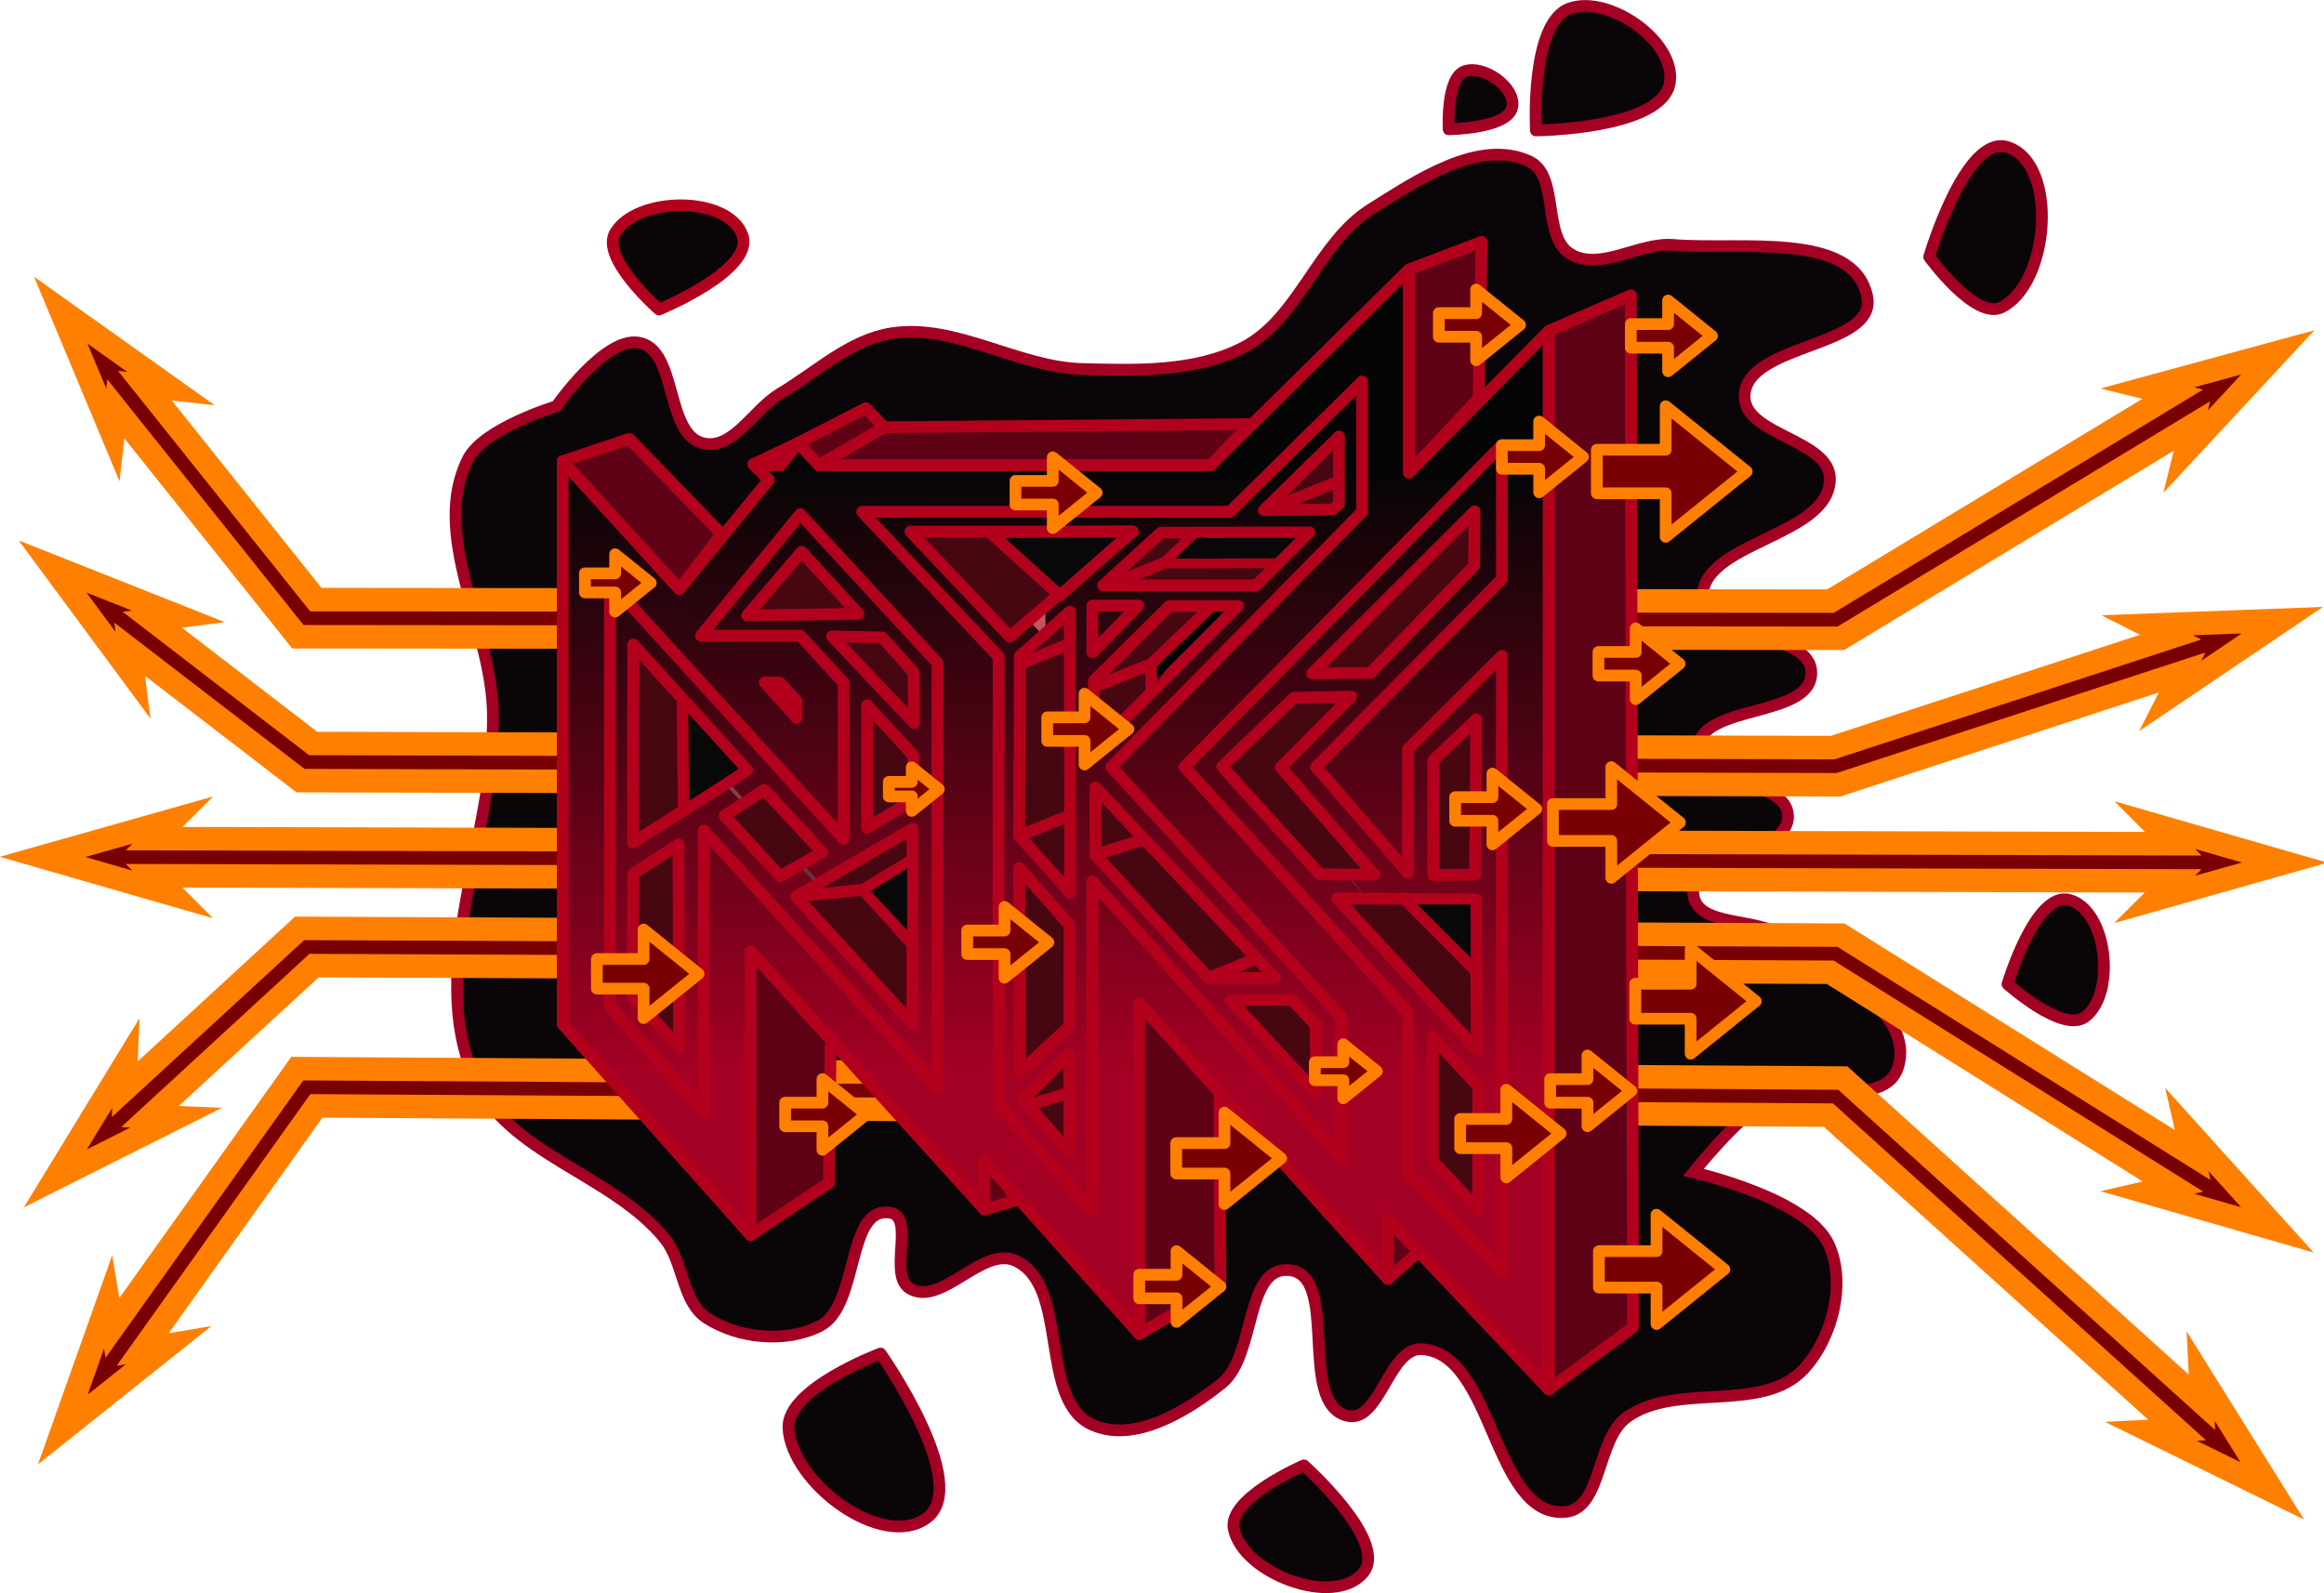 <?xml version="1.0" encoding="UTF-8" standalone="no"?>
<!-- Puffin Cure by Team210 - 64k Demo at Under Construction 2k18
     Copyright (C) 2018  Alexander Kraus <nr4@z10.info>
    
     This program is free software: you can redistribute it and/or modify
     it under the terms of the GNU General Public License as published by
     the Free Software Foundation, either version 3 of the License, or
     (at your option) any later version.
    
     This program is distributed in the hope that it will be useful,
     but WITHOUT ANY WARRANTY; without even the implied warranty of
     MERCHANTABILITY or FITNESS FOR A PARTICULAR PURPOSE.  See the
     GNU General Public License for more details.
    
     You should have received a copy of the GNU General Public License
     along with this program.  If not, see <https://www.gnu.org/licenses/>.
     -->
<!-- Created with Inkscape (http://www.inkscape.org/) -->

<svg
   xmlns:dc="http://purl.org/dc/elements/1.1/"
   xmlns:cc="http://creativecommons.org/ns#"
   xmlns:rdf="http://www.w3.org/1999/02/22-rdf-syntax-ns#"
   xmlns:svg="http://www.w3.org/2000/svg"
   xmlns="http://www.w3.org/2000/svg"
   xmlns:xlink="http://www.w3.org/1999/xlink"
   xmlns:sodipodi="http://sodipodi.sourceforge.net/DTD/sodipodi-0.dtd"
   xmlns:inkscape="http://www.inkscape.org/namespaces/inkscape"
   width="198.204mm"
   height="135.897mm"
   viewBox="0 0 198.204 135.897"
   version="1.1"
   id="svg1933"
   sodipodi:docname="nr4.svg"
   inkscape:version="0.92.2 (5c3e80d, 2017-08-06)"
   inkscape:export-filename="C:\Users\NR4\nr4.png"
   inkscape:export-xdpi="400"
   inkscape:export-ydpi="400">
  <defs
     id="defs1927">
    <linearGradient
       inkscape:collect="always"
       id="linearGradient3105">
      <stop
         style="stop-color:#a40023;stop-opacity:1"
         offset="0"
         id="stop3101" />
      <stop
         style="stop-color:#050505;stop-opacity:1"
         offset="1"
         id="stop3103" />
    </linearGradient>
    <linearGradient
       inkscape:collect="always"
       id="linearGradient3089">
      <stop
         style="stop-color:#161616;stop-opacity:1"
         offset="0"
         id="stop3085" />
      <stop
         style="stop-color:#ee666c;stop-opacity:1"
         offset="1"
         id="stop3087" />
    </linearGradient>
    <linearGradient
       inkscape:collect="always"
       xlink:href="#linearGradient3089"
       id="linearGradient3091"
       x1="62.661"
       y1="148.166"
       x2="62.012"
       y2="98.936"
       gradientUnits="userSpaceOnUse" />
    <linearGradient
       inkscape:collect="always"
       xlink:href="#linearGradient3105"
       id="linearGradient3107"
       x1="50.768"
       y1="146.777"
       x2="51.054"
       y2="95.328"
       gradientUnits="userSpaceOnUse" />
    <meshgradient
       inkscape:collect="always"
       id="meshgradient3137"
       gradientUnits="userSpaceOnUse"
       x="34.723"
       y="87.985">
      <meshrow
         id="meshrow3139">
        <meshpatch
           id="meshpatch3141">
          <stop
             path="c 25.358,0  50.717,0  76.075,0"
             style="stop-color:#ffffff;stop-opacity:1"
             id="stop3143" />
          <stop
             path="c 0,25.31  0,50.619  0,75.929"
             style="stop-color:#003114;stop-opacity:1"
             id="stop3145" />
          <stop
             path="c -25.358,0  -50.717,0  -76.075,0"
             style="stop-color:#ffffff;stop-opacity:1"
             id="stop3147" />
          <stop
             path="c 0,-25.31  0,-50.619  0,-75.929"
             style="stop-color:#003114;stop-opacity:1"
             id="stop3149" />
        </meshpatch>
      </meshrow>
    </meshgradient>
    <linearGradient
       inkscape:collect="always"
       xlink:href="#linearGradient3089"
       id="linearGradient4585"
       gradientUnits="userSpaceOnUse"
       x1="62.661"
       y1="148.166"
       x2="62.012"
       y2="98.936" />
    <linearGradient
       inkscape:collect="always"
       xlink:href="#linearGradient3105"
       id="linearGradient4587"
       gradientUnits="userSpaceOnUse"
       x1="50.768"
       y1="146.777"
       x2="51.054"
       y2="95.328" />
    <linearGradient
       inkscape:collect="always"
       xlink:href="#linearGradient3089"
       id="linearGradient4589"
       gradientUnits="userSpaceOnUse"
       x1="62.661"
       y1="148.166"
       x2="62.012"
       y2="98.936" />
    <linearGradient
       inkscape:collect="always"
       xlink:href="#linearGradient3105"
       id="linearGradient4591"
       gradientUnits="userSpaceOnUse"
       x1="50.768"
       y1="146.777"
       x2="51.054"
       y2="95.328" />
    <linearGradient
       inkscape:collect="always"
       xlink:href="#linearGradient3105"
       id="linearGradient4593"
       gradientUnits="userSpaceOnUse"
       x1="50.768"
       y1="146.777"
       x2="51.054"
       y2="95.328" />
  </defs>
  <sodipodi:namedview
     id="base"
     pagecolor="#ffffff"
     bordercolor="#666666"
     borderopacity="1.0"
     inkscape:pageopacity="1"
     inkscape:pageshadow="2"
     inkscape:zoom="1.4142136"
     inkscape:cx="337.17642"
     inkscape:cy="327.33699"
     inkscape:document-units="mm"
     inkscape:current-layer="layer1"
     showgrid="false"
     inkscape:window-width="1920"
     inkscape:window-height="1017"
     inkscape:window-x="-8"
     inkscape:window-y="-8"
     inkscape:window-maximized="1"
     showguides="false"
     fit-margin-top="0"
     fit-margin-left="0"
     fit-margin-right="0"
     fit-margin-bottom="0" />
  <g
     inkscape:label="Layer 1"
     inkscape:groupmode="layer"
     id="layer1"
     transform="translate(17.29,-55.441)">
    <path
       style="fill:#0a0506;fill-opacity:1;stroke:#a40023;stroke-width:1;stroke-linecap:butt;stroke-linejoin:miter;stroke-miterlimit:4;stroke-dasharray:none;stroke-opacity:1"
       d="m 39.423,161.136 c 1.596,1.982 1.438,5.361 3.572,6.747 2.706,1.758 6.788,2.137 9.657,0.661 3.363,-1.729 2.212,-10.209 5.953,-9.657 2.212,0.326 -0.213,5.359 1.72,6.482 2.682,1.558 6.184,-3.69 8.996,-2.381 4.686,2.181 1.87,11.973 6.615,14.023 3.533,1.526 7.979,-1.162 10.98,-3.572 2.913,-2.339 1.963,-9.934 5.689,-9.657 4.459,0.331 0.672,11.425 5.027,12.435 2.768,0.642 3.513,-5.86 6.35,-5.689 6.145,0.372 6.03,14.318 12.171,13.891 3.209,-0.224 2.689,-6.18 5.292,-8.07 4.216,-3.061 11.53,-0.29 15.081,-4.101 2.482,-2.664 3.683,-7.429 2.117,-10.716 -1.867,-3.918 -11.509,-6.085 -11.509,-6.085 0,0 3.692,-4.66 6.218,-6.085 3.372,-1.903 10.109,0.791 11.245,-2.91 1.448,-4.719 -5.836,-8.156 -9.79,-11.113 -2.259,-1.69 -7.306,-0.775 -7.673,-3.572 -0.456,-3.476 8.172,-3.242 8.07,-6.747 -0.093,-3.183 -7.747,-2.506 -7.673,-5.689 0.091,-3.876 9.657,-2.605 9.657,-6.482 2.5e-4,-3.718 -8.946,-2.513 -9.26,-6.218 -0.421,-4.973 10.808,-5.328 10.848,-10.319 0.027,-3.399 -7.438,-3.749 -7.276,-7.144 0.214,-4.478 11.392,-4.083 10.451,-8.467 -1.196,-5.574 -10.855,-3.889 -16.536,-4.366 -2.912,-0.244 -6.208,2.268 -8.731,0.794 -2.505,-1.463 -0.93,-6.737 -3.572,-7.938 -4.28,-1.945 -9.512,1.601 -13.494,4.101 -4.519,2.838 -6.115,9.309 -10.848,11.774 -4.104,2.137 -9.132,1.97 -13.758,1.852 -5.516,-0.141 -10.821,-3.899 -16.272,-3.043 -3.567,0.56 -6.423,3.311 -9.525,5.159 -2.217,1.321 -3.958,4.77 -6.482,4.233 -3.338,-0.709 -2.192,-8.024 -5.556,-8.599 -2.913,-0.498 -7.011,5.424 -7.011,5.424 0,0 -6.222,1.885 -7.541,4.498 -3.255,6.447 1.947,14.343 2.117,21.564 0.245,10.418 -5.732,21.66 -1.587,31.221 2.825,6.517 11.817,8.226 16.272,13.758 z"
       id="path4280"
       inkscape:connector-curvature="0"
       sodipodi:nodetypes="ssssssssssssssscssssssssssssssssssssscssss" />
    <g
       id="g4250"
       style="fill:#790002;fill-opacity:1;stroke:#ff7f00;stroke-width:2;stroke-linejoin:miter;stroke-miterlimit:4;stroke-dasharray:none;stroke-opacity:1"
       transform="translate(-6.757,-4.457)">
      <path
         sodipodi:nodetypes="ccccccccccccccc"
         inkscape:connector-curvature="0"
         id="path2327"
         transform="scale(0.265)"
         d="m -20.205,325.869 16.785,40.178 0.939,-8.408 L 56.117,431 l 496.551,0.502 113.023,-68.338 -2.021,8.209 29.637,-31.9 -42.016,11.428 8.213,2.023 -110.166,66.611 -487.455,-0.494 -55.016,-68.865 8.404,0.939 z"
         style="color:#000000;font-style:normal;font-variant:normal;font-weight:normal;font-stretch:normal;font-size:medium;line-height:normal;font-family:sans-serif;font-variant-ligatures:normal;font-variant-position:normal;font-variant-caps:normal;font-variant-numeric:normal;font-variant-alternates:normal;font-feature-settings:normal;text-indent:0;text-align:start;text-decoration:none;text-decoration-line:none;text-decoration-style:solid;text-decoration-color:#000000;letter-spacing:normal;word-spacing:normal;text-transform:none;writing-mode:lr-tb;direction:ltr;text-orientation:mixed;dominant-baseline:auto;baseline-shift:baseline;text-anchor:start;white-space:normal;shape-padding:0;clip-rule:nonzero;display:inline;overflow:visible;visibility:visible;opacity:1;isolation:auto;mix-blend-mode:normal;color-interpolation:sRGB;color-interpolation-filters:linearRGB;solid-color:#000000;solid-opacity:1;vector-effect:none;fill:#790002;fill-opacity:1;fill-rule:nonzero;stroke:#ff7f00;stroke-width:7.559;stroke-linecap:butt;stroke-linejoin:miter;stroke-miterlimit:4;stroke-dasharray:none;stroke-dashoffset:0;stroke-opacity:1;paint-order:markers stroke fill;color-rendering:auto;image-rendering:auto;shape-rendering:auto;text-rendering:auto;enable-background:accumulate" />
      <path
         sodipodi:nodetypes="ccccccccccccccc"
         inkscape:connector-curvature="0"
         id="path2329"
         transform="scale(0.265)"
         d="m -22.826,408.395 25.893,35.008 -1.094,-8.385 54.986,42.295 494.984,1.336 110.586,-36.145 -3.826,7.543 36.078,-24.377 -43.512,1.637 7.541,3.826 L 550.055,466.684 61.041,465.361 9.268,425.533 17.652,424.439 Z"
         style="color:#000000;font-style:normal;font-variant:normal;font-weight:normal;font-stretch:normal;font-size:medium;line-height:normal;font-family:sans-serif;font-variant-ligatures:normal;font-variant-position:normal;font-variant-caps:normal;font-variant-numeric:normal;font-variant-alternates:normal;font-feature-settings:normal;text-indent:0;text-align:start;text-decoration:none;text-decoration-line:none;text-decoration-style:solid;text-decoration-color:#000000;letter-spacing:normal;word-spacing:normal;text-transform:none;writing-mode:lr-tb;direction:ltr;text-orientation:mixed;dominant-baseline:auto;baseline-shift:baseline;text-anchor:start;white-space:normal;shape-padding:0;clip-rule:nonzero;display:inline;overflow:visible;visibility:visible;opacity:1;isolation:auto;mix-blend-mode:normal;color-interpolation:sRGB;color-interpolation-filters:linearRGB;solid-color:#000000;solid-opacity:1;vector-effect:none;fill:#790002;fill-opacity:1;fill-rule:nonzero;stroke:#ff7f00;stroke-width:7.559;stroke-linecap:butt;stroke-linejoin:miter;stroke-miterlimit:4;stroke-dasharray:none;stroke-dashoffset:0;stroke-opacity:1;paint-order:markers stroke fill;color-rendering:auto;image-rendering:auto;shape-rendering:auto;text-rendering:auto;enable-background:accumulate" />
      <path
         sodipodi:nodetypes="ccccccccccc"
         inkscape:connector-curvature="0"
         id="path2331"
         transform="scale(0.265)"
         d="m 15.848,490.014 -41.898,11.855 41.838,12.068 -5.967,-5.998 649.83,1.648 -5.998,5.967 41.899,-11.855 -41.838,-12.068 5.967,5.998 -649.83,-1.648 z"
         style="color:#000000;font-style:normal;font-variant:normal;font-weight:normal;font-stretch:normal;font-size:medium;line-height:normal;font-family:sans-serif;font-variant-ligatures:normal;font-variant-position:normal;font-variant-caps:normal;font-variant-numeric:normal;font-variant-alternates:normal;font-feature-settings:normal;text-indent:0;text-align:start;text-decoration:none;text-decoration-line:none;text-decoration-style:solid;text-decoration-color:#000000;letter-spacing:normal;word-spacing:normal;text-transform:none;writing-mode:lr-tb;direction:ltr;text-orientation:mixed;dominant-baseline:auto;baseline-shift:baseline;text-anchor:start;white-space:normal;shape-padding:0;clip-rule:nonzero;display:inline;overflow:visible;visibility:visible;opacity:1;isolation:auto;mix-blend-mode:normal;color-interpolation:sRGB;color-interpolation-filters:linearRGB;solid-color:#000000;solid-opacity:1;vector-effect:none;fill:#790002;fill-opacity:1;fill-rule:nonzero;stroke:#ff7f00;stroke-width:7.559;stroke-linecap:butt;stroke-linejoin:miter;stroke-miterlimit:4;stroke-dasharray:none;stroke-dashoffset:0;stroke-opacity:1;paint-order:markers stroke fill;color-rendering:auto;image-rendering:auto;shape-rendering:auto;text-rendering:auto;enable-background:accumulate" />
      <path
         sodipodi:nodetypes="ccccccccccccccc"
         inkscape:connector-curvature="0"
         id="path2333"
         transform="scale(0.265)"
         d="m 56.678,524.875 -56.266,51.781 0.352,-8.455 -22.707,37.154 38.908,-19.549 -8.453,-0.352 52.811,-48.6 487.949,2.148 110.314,68.984 -8.242,1.9 41.842,12.057 -29.156,-32.342 1.9,8.242 -113.203,-70.787 z"
         style="color:#000000;font-style:normal;font-variant:normal;font-weight:normal;font-stretch:normal;font-size:medium;line-height:normal;font-family:sans-serif;font-variant-ligatures:normal;font-variant-position:normal;font-variant-caps:normal;font-variant-numeric:normal;font-variant-alternates:normal;font-feature-settings:normal;text-indent:0;text-align:start;text-decoration:none;text-decoration-line:none;text-decoration-style:solid;text-decoration-color:#000000;letter-spacing:normal;word-spacing:normal;text-transform:none;writing-mode:lr-tb;direction:ltr;text-orientation:mixed;dominant-baseline:auto;baseline-shift:baseline;text-anchor:start;white-space:normal;shape-padding:0;clip-rule:nonzero;display:inline;overflow:visible;visibility:visible;opacity:1;isolation:auto;mix-blend-mode:normal;color-interpolation:sRGB;color-interpolation-filters:linearRGB;solid-color:#000000;solid-opacity:1;vector-effect:none;fill:#790002;fill-opacity:1;fill-rule:nonzero;stroke:#ff7f00;stroke-width:7.559;stroke-linecap:butt;stroke-linejoin:miter;stroke-miterlimit:4;stroke-dasharray:none;stroke-dashoffset:0;stroke-opacity:1;paint-order:markers stroke fill;color-rendering:auto;image-rendering:auto;shape-rendering:auto;text-rendering:auto;enable-background:accumulate" />
      <path
         sodipodi:nodetypes="ccccccccccccccc"
         inkscape:connector-curvature="0"
         id="path2335"
         transform="scale(0.265)"
         d="m 55.932,570.021 -59.498,83.467 -1.398,-8.342 -14.563,41.037 34.043,-27.15 -8.344,1.398 55.895,-78.414 486.615,2.967 112.215,101.346 -8.445,0.43 39.09,19.184 -23.055,-36.939 0.432,8.447 -115.602,-104.395 z"
         style="color:#000000;font-style:normal;font-variant:normal;font-weight:normal;font-stretch:normal;font-size:medium;line-height:normal;font-family:sans-serif;font-variant-ligatures:normal;font-variant-position:normal;font-variant-caps:normal;font-variant-numeric:normal;font-variant-alternates:normal;font-feature-settings:normal;text-indent:0;text-align:start;text-decoration:none;text-decoration-line:none;text-decoration-style:solid;text-decoration-color:#000000;letter-spacing:normal;word-spacing:normal;text-transform:none;writing-mode:lr-tb;direction:ltr;text-orientation:mixed;dominant-baseline:auto;baseline-shift:baseline;text-anchor:start;white-space:normal;shape-padding:0;clip-rule:nonzero;display:inline;overflow:visible;visibility:visible;opacity:1;isolation:auto;mix-blend-mode:normal;color-interpolation:sRGB;color-interpolation-filters:linearRGB;solid-color:#000000;solid-opacity:1;vector-effect:none;fill:#790002;fill-opacity:1;fill-rule:nonzero;stroke:#ff7f00;stroke-width:7.559;stroke-linecap:butt;stroke-linejoin:miter;stroke-miterlimit:4;stroke-dasharray:none;stroke-dashoffset:0;stroke-opacity:1;paint-order:markers stroke fill;color-rendering:auto;image-rendering:auto;shape-rendering:auto;text-rendering:auto;enable-background:accumulate" />
    </g>
    <path
       style="fill:#5f0216;fill-opacity:1;stroke:none;stroke-width:1;stroke-linecap:round;stroke-linejoin:round;stroke-miterlimit:4;stroke-dasharray:none;stroke-opacity:1"
       d="m 46.67,160.656 6.727,-4.31 0.157,-16.253 -7.712,-4.77 z"
       id="path4634"
       inkscape:connector-curvature="0"
       sodipodi:nodetypes="ccccc" />
    <path
       style="fill:#5f0216;fill-opacity:1;stroke:#b3011d;stroke-width:1;stroke-linecap:round;stroke-linejoin:round;stroke-miterlimit:4;stroke-dasharray:none;stroke-opacity:1"
       d="m 66.675,158.623 2.634,-0.767 -2.7,-5.318 z"
       id="path4834"
       inkscape:connector-curvature="0"
       sodipodi:nodetypes="cccc" />
    <path
       style="fill:#5f0216;fill-opacity:1;stroke:#b3011d;stroke-width:1;stroke-linecap:round;stroke-linejoin:round;stroke-miterlimit:4;stroke-dasharray:none;stroke-opacity:1"
       d="m 79.875,169.242 6.919,-4.056 -0.077,-17.014 -8.004,-9.128 z"
       id="path4836"
       inkscape:connector-curvature="0"
       sodipodi:nodetypes="ccccc" />
    <path
       style="fill:#5f0216;fill-opacity:1;stroke:#b3011d;stroke-width:1;stroke-linecap:round;stroke-linejoin:round;stroke-miterlimit:4;stroke-dasharray:none;stroke-opacity:1"
       d="m 101.066,164.54 2.717,-2.378 -3.34,-4.796 z"
       id="path4892"
       inkscape:connector-curvature="0" />
    <g
       id="g3083"
       style="fill:url(#meshgradient3137);fill-opacity:1;stroke:url(#linearGradient3107);stroke-linecap:round">
      <path
         sodipodi:nodetypes="cccccccccccc"
         inkscape:connector-curvature="0"
         id="path3009"
         d="m 34.723,105.126 v 36.166 l 8,8.996 v -24.008 l 19.938,21.886 V 112 L 50.957,99.3 42.49,109.667 h 8.467 l 3.704,4.017 v 13.326 z"
         style="color:#000000;font-style:normal;font-variant:normal;font-weight:normal;font-stretch:normal;font-size:medium;line-height:normal;font-family:sans-serif;font-variant-ligatures:normal;font-variant-position:normal;font-variant-caps:normal;font-variant-numeric:normal;font-variant-alternates:normal;font-feature-settings:normal;text-indent:0;text-align:start;text-decoration:none;text-decoration-line:none;text-decoration-style:solid;text-decoration-color:#000000;letter-spacing:normal;word-spacing:normal;text-transform:none;writing-mode:lr-tb;direction:ltr;text-orientation:mixed;dominant-baseline:auto;baseline-shift:baseline;text-anchor:start;white-space:normal;shape-padding:0;clip-rule:nonzero;display:inline;overflow:visible;visibility:visible;opacity:1;isolation:auto;mix-blend-mode:normal;color-interpolation:sRGB;color-interpolation-filters:linearRGB;solid-color:#000000;solid-opacity:1;vector-effect:none;fill:url(#linearGradient4585);fill-opacity:1;fill-rule:nonzero;stroke:url(#linearGradient4587);stroke-width:8;stroke-linecap:round;stroke-linejoin:miter;stroke-miterlimit:4;stroke-dasharray:none;stroke-dashoffset:0;stroke-opacity:1;paint-order:markers stroke fill;color-rendering:auto;image-rendering:auto;shape-rendering:auto;text-rendering:auto;enable-background:accumulate" />
      <path
         sodipodi:nodetypes="cccccccccccccccc"
         inkscape:connector-curvature="0"
         id="path3011"
         d="m 56.231,99.098 11.642,12.357 v 38.286 l 8,8.996 v -28.099 l 21.193,23.493 V 142.174 L 77.48,120.863 98.877,99.098 v -11.113 l -11.269,11.113 z m 19.642,8 h 3.922 l -3.922,3.988 z"
         style="color:#000000;font-style:normal;font-variant:normal;font-weight:normal;font-stretch:normal;font-size:medium;line-height:normal;font-family:sans-serif;font-variant-ligatures:normal;font-variant-position:normal;font-variant-caps:normal;font-variant-numeric:normal;font-variant-alternates:normal;font-feature-settings:normal;text-indent:0;text-align:start;text-decoration:none;text-decoration-line:none;text-decoration-style:solid;text-decoration-color:#000000;letter-spacing:normal;word-spacing:normal;text-transform:none;writing-mode:lr-tb;direction:ltr;text-orientation:mixed;dominant-baseline:auto;baseline-shift:baseline;text-anchor:start;white-space:normal;shape-padding:0;clip-rule:nonzero;display:inline;overflow:visible;visibility:visible;opacity:1;isolation:auto;mix-blend-mode:normal;color-interpolation:sRGB;color-interpolation-filters:linearRGB;solid-color:#000000;solid-opacity:1;vector-effect:none;fill:url(#linearGradient4589);fill-opacity:1;fill-rule:nonzero;stroke:url(#linearGradient4591);stroke-width:8;stroke-linecap:round;stroke-linejoin:miter;stroke-miterlimit:4;stroke-dasharray:none;stroke-dashoffset:0;stroke-opacity:1;paint-order:markers stroke fill;color-rendering:auto;image-rendering:auto;shape-rendering:auto;text-rendering:auto;enable-background:accumulate" />
      <path
         sodipodi:nodetypes="ccccccccccc"
         inkscape:connector-curvature="0"
         id="path3015"
         d="M 110.798,93.414 83.726,120.863 102.798,141.853 v 13.594 l 8,8.467 v -52.519 l -8,7.938 v 10.579 l -7.854,-9.049 15.854,-16.019 z"
         style="color:#000000;font-style:normal;font-variant:normal;font-weight:normal;font-stretch:normal;font-size:medium;line-height:normal;font-family:sans-serif;font-variant-ligatures:normal;font-variant-position:normal;font-variant-caps:normal;font-variant-numeric:normal;font-variant-alternates:normal;font-feature-settings:normal;text-indent:0;text-align:start;text-decoration:none;text-decoration-line:none;text-decoration-style:solid;text-decoration-color:#000000;letter-spacing:normal;word-spacing:normal;text-transform:none;writing-mode:lr-tb;direction:ltr;text-orientation:mixed;dominant-baseline:auto;baseline-shift:baseline;text-anchor:start;white-space:normal;shape-padding:0;clip-rule:nonzero;display:inline;overflow:visible;visibility:visible;opacity:1;isolation:auto;mix-blend-mode:normal;color-interpolation:sRGB;color-interpolation-filters:linearRGB;solid-color:#000000;solid-opacity:1;vector-effect:none;fill:url(#linearGradient3091);fill-opacity:1;fill-rule:nonzero;stroke:url(#linearGradient4593);stroke-width:8;stroke-linecap:round;stroke-linejoin:miter;stroke-miterlimit:4;stroke-dasharray:none;stroke-dashoffset:0;stroke-opacity:1;paint-order:markers stroke fill;color-rendering:auto;image-rendering:auto;shape-rendering:auto;text-rendering:auto;enable-background:accumulate" />
    </g>
    <g
       id="g3083-8"
       style="fill:none;fill-opacity:1;stroke:#b3011d;stroke-width:1;stroke-linecap:round;stroke-miterlimit:4;stroke-dasharray:none;stroke-opacity:1">
      <path
         sodipodi:nodetypes="cccccccccccc"
         inkscape:connector-curvature="0"
         id="path3009-9"
         d="m 34.723,105.126 v 36.166 l 8,8.996 v -24.008 l 19.938,21.886 V 112 L 50.957,99.3 42.49,109.667 h 8.467 l 3.704,4.017 v 13.326 z"
         style="color:#000000;font-style:normal;font-variant:normal;font-weight:normal;font-stretch:normal;font-size:medium;line-height:normal;font-family:sans-serif;font-variant-ligatures:normal;font-variant-position:normal;font-variant-caps:normal;font-variant-numeric:normal;font-variant-alternates:normal;font-feature-settings:normal;text-indent:0;text-align:start;text-decoration:none;text-decoration-line:none;text-decoration-style:solid;text-decoration-color:#000000;letter-spacing:normal;word-spacing:normal;text-transform:none;writing-mode:lr-tb;direction:ltr;text-orientation:mixed;dominant-baseline:auto;baseline-shift:baseline;text-anchor:start;white-space:normal;shape-padding:0;clip-rule:nonzero;display:inline;overflow:visible;visibility:visible;opacity:1;isolation:auto;mix-blend-mode:normal;color-interpolation:sRGB;color-interpolation-filters:linearRGB;solid-color:#000000;solid-opacity:1;vector-effect:none;fill:none;fill-opacity:1;fill-rule:nonzero;stroke:#b3011d;stroke-width:1;stroke-linecap:round;stroke-linejoin:round;stroke-miterlimit:4;stroke-dasharray:none;stroke-dashoffset:0;stroke-opacity:1;paint-order:markers stroke fill;color-rendering:auto;image-rendering:auto;shape-rendering:auto;text-rendering:auto;enable-background:accumulate" />
      <path
         sodipodi:nodetypes="cccccccccccccccc"
         inkscape:connector-curvature="0"
         id="path3011-4"
         d="m 56.231,99.098 11.642,12.357 v 38.286 l 8,8.996 v -28.099 l 21.193,23.493 V 142.174 L 77.48,120.863 98.877,99.098 v -11.113 l -11.269,11.113 z m 19.642,8 h 3.922 l -3.922,3.988 z"
         style="color:#000000;font-style:normal;font-variant:normal;font-weight:normal;font-stretch:normal;font-size:medium;line-height:normal;font-family:sans-serif;font-variant-ligatures:normal;font-variant-position:normal;font-variant-caps:normal;font-variant-numeric:normal;font-variant-alternates:normal;font-feature-settings:normal;text-indent:0;text-align:start;text-decoration:none;text-decoration-line:none;text-decoration-style:solid;text-decoration-color:#000000;letter-spacing:normal;word-spacing:normal;text-transform:none;writing-mode:lr-tb;direction:ltr;text-orientation:mixed;dominant-baseline:auto;baseline-shift:baseline;text-anchor:start;white-space:normal;shape-padding:0;clip-rule:nonzero;display:inline;overflow:visible;visibility:visible;opacity:1;isolation:auto;mix-blend-mode:normal;color-interpolation:sRGB;color-interpolation-filters:linearRGB;solid-color:#000000;solid-opacity:1;vector-effect:none;fill:none;fill-opacity:1;fill-rule:nonzero;stroke:#b3011d;stroke-width:1;stroke-linecap:round;stroke-linejoin:round;stroke-miterlimit:4;stroke-dasharray:none;stroke-dashoffset:0;stroke-opacity:1;paint-order:markers stroke fill;color-rendering:auto;image-rendering:auto;shape-rendering:auto;text-rendering:auto;enable-background:accumulate" />
      <path
         sodipodi:nodetypes="ccccccccccc"
         inkscape:connector-curvature="0"
         id="path3015-3"
         d="M 110.798,93.414 83.726,120.863 102.798,141.853 v 13.594 l 8,8.467 v -52.519 l -8,7.938 v 10.579 l -7.854,-9.049 15.854,-16.019 z"
         style="color:#000000;font-style:normal;font-variant:normal;font-weight:normal;font-stretch:normal;font-size:medium;line-height:normal;font-family:sans-serif;font-variant-ligatures:normal;font-variant-position:normal;font-variant-caps:normal;font-variant-numeric:normal;font-variant-alternates:normal;font-feature-settings:normal;text-indent:0;text-align:start;text-decoration:none;text-decoration-line:none;text-decoration-style:solid;text-decoration-color:#000000;letter-spacing:normal;word-spacing:normal;text-transform:none;writing-mode:lr-tb;direction:ltr;text-orientation:mixed;dominant-baseline:auto;baseline-shift:baseline;text-anchor:start;white-space:normal;shape-padding:0;clip-rule:nonzero;display:inline;overflow:visible;visibility:visible;opacity:1;isolation:auto;mix-blend-mode:normal;color-interpolation:sRGB;color-interpolation-filters:linearRGB;solid-color:#000000;solid-opacity:1;vector-effect:none;fill:none;fill-opacity:1;fill-rule:nonzero;stroke:#b3011d;stroke-width:1;stroke-linecap:round;stroke-linejoin:round;stroke-miterlimit:4;stroke-dasharray:none;stroke-dashoffset:0;stroke-opacity:1;paint-order:markers stroke fill;color-rendering:auto;image-rendering:auto;shape-rendering:auto;text-rendering:auto;enable-background:accumulate" />
    </g>
    <path
       style="fill:none;stroke:#b3011d;stroke-width:1;stroke-linecap:round;stroke-linejoin:round;stroke-miterlimit:4;stroke-dasharray:none;stroke-opacity:1"
       d="M 30.703,142.819 V 94.777 l 9.939,10.908 7.642,-9.318 -1.34,-1.324 2.308,0.079 1.529,-1.899 1.754,1.888 h 33.442 L 102.878,78.424 V 95.75 l 11.92,-12.087 -10e-4,90.307 -13.732,-14.531 10e-4,5.101 -21.195,-23.495 0.004,28.197 -13.25,-14.852 0.05,4.233 -19.961,-22.04 0.009,24.223 z"
       id="path4805"
       inkscape:connector-curvature="0"
       sodipodi:nodetypes="cccccccccccccccccccccc" />
    <path
       style="fill:none;stroke:#b3011d;stroke-width:1;stroke-linecap:round;stroke-linejoin:round;stroke-miterlimit:4;stroke-dasharray:none;stroke-opacity:1"
       d="m 50.631,116.658 0.023,-1.403 -1.462,-1.59 -1.263,-0.012 z"
       id="path4807"
       inkscape:connector-curvature="0" />
    <path
       style="fill:none;stroke:#b3011d;stroke-width:1;stroke-linecap:round;stroke-linejoin:miter;stroke-miterlimit:4;stroke-dasharray:none;stroke-opacity:1"
       d="m 46.723,160.806 6.674,-4.46 0.157,-11.683"
       id="path4809"
       inkscape:connector-curvature="0"
       sodipodi:nodetypes="ccc" />
    <path
       style="fill:#470711;fill-opacity:1;stroke:#b3011d;stroke-width:1;stroke-linecap:round;stroke-linejoin:round;stroke-miterlimit:4;stroke-dasharray:none;stroke-opacity:1"
       d="m 69.987,149.257 3.943,4.489 -0.052,-8.405 z"
       id="path4894"
       inkscape:connector-curvature="0"
       sodipodi:nodetypes="cccc" />
    <path
       style="fill:#470711;fill-opacity:1;stroke:#b3011d;stroke-width:1;stroke-linecap:round;stroke-linejoin:round;stroke-miterlimit:4;stroke-dasharray:none;stroke-opacity:1"
       d="m 70.425,149.737 3.421,-1.084"
       id="path4896"
       inkscape:connector-curvature="0"
       sodipodi:nodetypes="cc" />
    <path
       style="fill:#470711;fill-opacity:1;stroke:#b3011d;stroke-width:1;stroke-linecap:round;stroke-linejoin:round;stroke-miterlimit:4;stroke-dasharray:none;stroke-opacity:1"
       d="m 69.705,146.87 4.203,-3.876 0.018,-8.64 -4.294,-4.859 z"
       id="path4898"
       inkscape:connector-curvature="0"
       sodipodi:nodetypes="ccccc" />
    <path
       style="fill:#470711;fill-opacity:1;stroke:#b3011d;stroke-width:1;stroke-linecap:round;stroke-linejoin:round;stroke-miterlimit:4;stroke-dasharray:none;stroke-opacity:1"
       d="m 73.977,131.588 -0.03,-23.969 -4.256,3.789 -0.062,15.331 z"
       id="path4935"
       inkscape:connector-curvature="0"
       sodipodi:nodetypes="ccccc" />
    <path
       style="fill:#470711;fill-opacity:1;stroke:#b3011d;stroke-width:1;stroke-linecap:round;stroke-linejoin:round;stroke-miterlimit:4;stroke-dasharray:none;stroke-opacity:1"
       d="m 69.628,126.739 4.257,-1.719"
       id="path4937"
       inkscape:connector-curvature="0"
       sodipodi:nodetypes="cc" />
    <path
       style="fill:#470711;fill-opacity:1;stroke:#b3011d;stroke-width:1;stroke-linecap:butt;stroke-linejoin:round;stroke-miterlimit:4;stroke-dasharray:none;stroke-opacity:1"
       d="m 60.358,100.795 8.469,8.956 10.482,-8.972 z"
       id="path4939"
       inkscape:connector-curvature="0"
       sodipodi:nodetypes="cccc" />
    <path
       style="fill:#080808;fill-opacity:1;stroke:#b3011d;stroke-width:1;stroke-linecap:butt;stroke-linejoin:round;stroke-miterlimit:4;stroke-dasharray:none;stroke-opacity:1"
       d="m 73.098,106.242 -5.976,-5.395 12.187,-0.069 z"
       id="path4941"
       inkscape:connector-curvature="0"
       sodipodi:nodetypes="cccc" />
    <path
       style="fill:#470711;fill-opacity:1;stroke:#b3011d;stroke-width:1;stroke-linecap:round;stroke-linejoin:round;stroke-miterlimit:4;stroke-dasharray:none;stroke-opacity:1"
       d="m 76.795,105.376 4.926,-4.502 12.646,-0.019 -4.521,4.528 z"
       id="path4943"
       inkscape:connector-curvature="0"
       sodipodi:nodetypes="ccccc" />
    <path
       style="fill:#470711;fill-opacity:1;stroke:#b3011d;stroke-width:1;stroke-linecap:round;stroke-linejoin:round;stroke-miterlimit:4;stroke-dasharray:none;stroke-opacity:1"
       d="m 90.507,98.957 6.396,-6.282 10e-7,5.755 -0.54,0.47 z"
       id="path4945"
       inkscape:connector-curvature="0"
       sodipodi:nodetypes="ccccc" />
    <path
       style="fill:#470711;fill-opacity:1;stroke:#b3011d;stroke-width:1;stroke-linecap:round;stroke-linejoin:round;stroke-miterlimit:4;stroke-dasharray:none;stroke-opacity:1"
       d="m 82.426,107.146 -6.424,6.365 -0.003,5.875 12.283,-12.252 z"
       id="path4947"
       inkscape:connector-curvature="0"
       sodipodi:nodetypes="ccccc" />
    <path
       style="fill:#470711;fill-opacity:1;stroke:#b3011d;stroke-width:1;stroke-linecap:round;stroke-linejoin:round;stroke-miterlimit:4;stroke-dasharray:none;stroke-opacity:1"
       d="m 76.134,122.607 -4e-6,5.763 9.656,10.496 5.66,0.003 z"
       id="path4949"
       inkscape:connector-curvature="0"
       sodipodi:nodetypes="ccccc" />
    <path
       style="fill:#470711;fill-opacity:1;stroke:#b3011d;stroke-width:1;stroke-linecap:round;stroke-linejoin:round;stroke-miterlimit:4;stroke-dasharray:none;stroke-opacity:1"
       d="m 87.667,140.753 5.229,-0.027 2.023,2.148 0.046,5.784 z"
       id="path4951"
       inkscape:connector-curvature="0"
       sodipodi:nodetypes="ccccc" />
    <path
       style="fill:#470711;fill-opacity:1;stroke:#b3011d;stroke-width:1;stroke-linecap:round;stroke-linejoin:miter;stroke-miterlimit:4;stroke-dasharray:none;stroke-opacity:1"
       d="m 85.79,138.865 4.106,-1.686"
       id="path854"
       inkscape:connector-curvature="0"
       sodipodi:nodetypes="cc" />
    <path
       style="fill:#470711;fill-opacity:1;stroke:#b3011d;stroke-width:1;stroke-linecap:round;stroke-linejoin:miter;stroke-miterlimit:4;stroke-dasharray:none;stroke-opacity:1"
       d="m 76.134,128.369 3.869,-1.246"
       id="path856"
       inkscape:connector-curvature="0"
       sodipodi:nodetypes="cc" />
    <path
       style="fill:#470711;fill-opacity:1;stroke:#b3011d;stroke-width:1;stroke-linecap:round;stroke-linejoin:round;stroke-miterlimit:4;stroke-dasharray:none;stroke-opacity:1"
       d="m 69.673,112.089 4.257,-1.719"
       id="path4937-7"
       inkscape:connector-curvature="0"
       sodipodi:nodetypes="cc" />
    <path
       style="fill:#470711;fill-opacity:1;stroke:#b3011d;stroke-width:1;stroke-linecap:round;stroke-linejoin:round;stroke-miterlimit:4;stroke-dasharray:none;stroke-opacity:1"
       d="m 76.618,113.809 4.257,-1.719"
       id="path4937-3"
       inkscape:connector-curvature="0"
       sodipodi:nodetypes="cc" />
    <path
       style="fill:#470711;fill-opacity:1;stroke:#b3011d;stroke-width:1;stroke-linecap:round;stroke-linejoin:round;stroke-miterlimit:4;stroke-dasharray:none;stroke-opacity:1"
       d="m 80.929,114.338 -0.054,-2.248 5.123,-4.871"
       id="path879"
       inkscape:connector-curvature="0"
       sodipodi:nodetypes="ccc" />
    <path
       style="fill:#000000;fill-opacity:1;stroke:none;stroke-width:0.265px;stroke-linecap:butt;stroke-linejoin:miter;stroke-opacity:1"
       d="m 81.395,113.324 -0.032,-1.042 4.885,-4.654 0.833,0.006 z"
       id="path881"
       inkscape:connector-curvature="0"
       sodipodi:nodetypes="ccccc" />
    <path
       style="fill:#470711;fill-opacity:1;stroke:#b3011d;stroke-width:1;stroke-linecap:round;stroke-linejoin:round;stroke-miterlimit:4;stroke-dasharray:none;stroke-opacity:1"
       d="m 77.842,105.143 4.257,-1.719"
       id="path4937-3-3"
       inkscape:connector-curvature="0"
       sodipodi:nodetypes="cc" />
    <path
       style="fill:#470711;fill-opacity:1;stroke:#b3011d;stroke-width:1;stroke-linecap:round;stroke-linejoin:round;stroke-miterlimit:4;stroke-dasharray:none;stroke-opacity:1"
       d="m 84.601,101.043 -2.502,2.382 9.712,-0.034"
       id="path898"
       inkscape:connector-curvature="0"
       sodipodi:nodetypes="ccc" />
    <path
       style="fill:#080808;fill-opacity:1;stroke:none;stroke-width:0.265px;stroke-linecap:butt;stroke-linejoin:miter;stroke-opacity:1"
       d="m 82.922,103.102 1.844,-1.769 8.467,-0.004 -1.761,1.74 z"
       id="path900"
       inkscape:connector-curvature="0"
       sodipodi:nodetypes="ccccc" />
    <path
       style="fill:#470711;fill-opacity:1;stroke:#b3011d;stroke-width:1;stroke-linecap:round;stroke-linejoin:round;stroke-miterlimit:4;stroke-dasharray:none;stroke-opacity:1"
       d="m 92.118,98.423 4.257,-1.719"
       id="path4937-3-3-0"
       inkscape:connector-curvature="0"
       sodipodi:nodetypes="cc" />
    <path
       style="fill:#5f0216;fill-opacity:1;stroke:#b3011d;stroke-width:1;stroke-linecap:round;stroke-linejoin:round;stroke-miterlimit:4;stroke-dasharray:none;stroke-opacity:1"
       d="m 114.797,173.97 7.185,-5.313 -0.187,-88.025 -6.997,3.031 z"
       id="path917"
       inkscape:connector-curvature="0" />
    <path
       style="fill:#5f0216;fill-opacity:1;stroke:#b3011d;stroke-width:1;stroke-linecap:round;stroke-linejoin:round;stroke-miterlimit:4;stroke-dasharray:none;stroke-opacity:1"
       d="m 30.703,94.777 5.678,-1.903 7.871,8.136 -3.61,4.675 z"
       id="path919"
       inkscape:connector-curvature="0" />
    <path
       style="fill:#5f0216;fill-opacity:1;stroke:#b3011d;stroke-width:1;stroke-linecap:round;stroke-linejoin:round;stroke-miterlimit:4;stroke-dasharray:none;stroke-opacity:1"
       d="m 102.878,78.424 6.197,-2.351 -0.265,13.361 -5.932,6.316 z"
       id="path921"
       inkscape:connector-curvature="0" />
    <path
       style="fill:#000000;fill-opacity:1;stroke:#b3011d;stroke-width:1;stroke-linecap:butt;stroke-linejoin:miter;stroke-miterlimit:4;stroke-dasharray:none;stroke-opacity:1"
       d="m 46.944,95.044 3.837,-1.82 -1.529,1.899 z"
       id="path923"
       inkscape:connector-curvature="0" />
    <path
       style="fill:#5f0216;fill-opacity:1;stroke:#b3011d;stroke-width:1;stroke-linecap:round;stroke-linejoin:round;stroke-miterlimit:4;stroke-dasharray:none;stroke-opacity:1"
       d="m 50.781,93.224 5.773,-2.962 1.554,1.621 31.221,-0.265 -3.353,3.494 h -33.442 z"
       id="path925"
       inkscape:connector-curvature="0" />
    <path
       style="fill:none;stroke:#b3011d;stroke-width:1;stroke-linecap:round;stroke-linejoin:round;stroke-miterlimit:4;stroke-dasharray:none;stroke-opacity:1"
       d="m 52.535,95.111 5.574,-3.229"
       id="path927"
       inkscape:connector-curvature="0" />
    <path
       style="fill:#470711;fill-opacity:1;stroke:#b3011d;stroke-width:1;stroke-linecap:round;stroke-linejoin:round;stroke-miterlimit:4;stroke-dasharray:none;stroke-opacity:1"
       d="m 36.716,110.426 -0.023,16.885 9.752,-6.174 z"
       id="path929"
       inkscape:connector-curvature="0"
       sodipodi:nodetypes="cccc" />
    <path
       style="fill:#470711;fill-opacity:1;stroke:#b3011d;stroke-width:1;stroke-linecap:round;stroke-linejoin:round;stroke-miterlimit:4;stroke-dasharray:none;stroke-opacity:1"
       d="m 46.431,107.947 4.638,-5.437 4.847,5.288 z"
       id="path931"
       inkscape:connector-curvature="0"
       sodipodi:nodetypes="cccc" />
    <path
       style="fill:#470711;fill-opacity:1;stroke:#b3011d;stroke-width:1;stroke-linecap:round;stroke-linejoin:round;stroke-miterlimit:4;stroke-dasharray:none;stroke-opacity:1"
       d="m 53.671,109.724 4.268,0.092 2.678,2.971 0.047,4.326 z"
       id="path933"
       inkscape:connector-curvature="0"
       sodipodi:nodetypes="ccccc" />
    <path
       style="fill:#470711;fill-opacity:1;stroke:#b3011d;stroke-width:1;stroke-linecap:round;stroke-linejoin:round;stroke-miterlimit:4;stroke-dasharray:none;stroke-opacity:1"
       d="m 56.664,115.618 3.929,4.256 -0.023,3.835 -3.905,2.339 z"
       id="path935"
       inkscape:connector-curvature="0"
       sodipodi:nodetypes="ccccc" />
    <path
       style="fill:#470711;fill-opacity:1;stroke:#b3011d;stroke-width:1;stroke-linecap:round;stroke-linejoin:round;stroke-miterlimit:4;stroke-dasharray:none;stroke-opacity:1"
       d="m 50.607,131.918 9.916,-5.776 4e-6,16.628 z"
       id="path937"
       inkscape:connector-curvature="0"
       sodipodi:nodetypes="cccc" />
    <path
       style="fill:#470711;fill-opacity:1;stroke:#b3011d;stroke-width:1;stroke-linecap:round;stroke-linejoin:round;stroke-miterlimit:4;stroke-dasharray:none;stroke-opacity:1"
       d="m 44.504,125.019 3.391,-2.198 4.934,5.332 -3.601,2.035 z"
       id="path939"
       inkscape:connector-curvature="0"
       sodipodi:nodetypes="ccccc" />
    <path
       style="fill:#470711;fill-opacity:1;stroke:#b3011d;stroke-width:1;stroke-linecap:round;stroke-linejoin:round;stroke-miterlimit:4;stroke-dasharray:none;stroke-opacity:1"
       d="m 36.716,129.977 3.859,-2.502 0.047,17.306 -3.952,-4.373 z"
       id="path941"
       inkscape:connector-curvature="0"
       sodipodi:nodetypes="ccccc" />
    <path
       style="fill:#470711;fill-opacity:1;stroke:#b3011d;stroke-width:1;stroke-linecap:round;stroke-linejoin:round;stroke-miterlimit:4;stroke-dasharray:none;stroke-opacity:1"
       d="m 108.467,99.056 -0.039,4.658 -8.831,9.118 -4.973,0.055 z"
       id="path943"
       inkscape:connector-curvature="0"
       sodipodi:nodetypes="ccccc" />
    <path
       style="fill:#470711;fill-opacity:1;stroke:#b3011d;stroke-width:1;stroke-linecap:round;stroke-linejoin:round;stroke-miterlimit:4;stroke-dasharray:none;stroke-opacity:1"
       d="m 93.061,114.968 4.88,-0.099 -6.004,6.026 7.956,9.161 -4.62,-0.027 -8.337,-9.195 z"
       id="path945"
       inkscape:connector-curvature="0"
       sodipodi:nodetypes="ccccccc" />
    <path
       style="fill:#470711;fill-opacity:1;stroke:#b3011d;stroke-width:1;stroke-linecap:round;stroke-linejoin:round;stroke-miterlimit:4;stroke-dasharray:none;stroke-opacity:1"
       d="m 96.742,132.081 11.84,0.088 0.082,12.809 z"
       id="path947"
       inkscape:connector-curvature="0"
       sodipodi:nodetypes="cccc" />
    <path
       style="fill:#470711;fill-opacity:1;stroke:#b3011d;stroke-width:1;stroke-linecap:round;stroke-linejoin:round;stroke-miterlimit:4;stroke-dasharray:none;stroke-opacity:1"
       d="m 104.945,130.089 0.011,-9.794 3.659,-3.483 -0.099,13.241 z"
       id="path949"
       inkscape:connector-curvature="0"
       sodipodi:nodetypes="ccccc" />
    <path
       style="fill:#470711;fill-opacity:1;stroke:#b3011d;stroke-width:1;stroke-linecap:round;stroke-linejoin:round;stroke-miterlimit:4;stroke-dasharray:none;stroke-opacity:1"
       d="m 104.907,154.489 -4e-5,-10.55 3.87,4.167 1e-5,10.517 z"
       id="path951"
       inkscape:connector-curvature="0"
       sodipodi:nodetypes="ccccc" />
    <path
       style="fill:none;stroke:#b3011d;stroke-width:1;stroke-linecap:round;stroke-linejoin:miter;stroke-miterlimit:4;stroke-dasharray:none;stroke-opacity:1"
       d="m 40.926,115.43 0.094,8.933"
       id="path953"
       inkscape:connector-curvature="0" />
    <path
       style="fill:#080808;fill-opacity:1;stroke:none;stroke-width:0.265px;stroke-linecap:butt;stroke-linejoin:miter;stroke-opacity:1"
       d="m 45.705,121.034 -4.288,-4.739 0.058,7.472 z"
       id="path955"
       inkscape:connector-curvature="0"
       sodipodi:nodetypes="cccc" />
    <path
       style="fill:none;stroke:#b3011d;stroke-width:1;stroke-linecap:round;stroke-linejoin:round;stroke-miterlimit:4;stroke-dasharray:none;stroke-opacity:0.992"
       d="m 50.607,131.918 5.706,-0.585"
       id="path957"
       inkscape:connector-curvature="0" />
    <path
       style="fill:none;stroke:#b3011d;stroke-width:1;stroke-linecap:round;stroke-linejoin:round;stroke-miterlimit:4;stroke-dasharray:none;stroke-opacity:0.992"
       d="m 60.43,128.854 -4.116,2.479 4.022,4.443"
       id="path959"
       inkscape:connector-curvature="0" />
    <path
       style="fill:#080808;fill-opacity:1;stroke:none;stroke-width:0.265px;stroke-linecap:butt;stroke-linejoin:miter;stroke-opacity:1"
       d="m 60.085,129.544 -3.125,1.902 3.117,3.349 z"
       id="path961"
       inkscape:connector-curvature="0" />
    <path
       style="fill:#470711;fill-opacity:1;stroke:#b3011d;stroke-width:1;stroke-linecap:round;stroke-linejoin:miter;stroke-miterlimit:4;stroke-dasharray:none;stroke-opacity:1"
       d="m 102.427,132.065 6.085,6.118"
       id="path963"
       inkscape:connector-curvature="0" />
    <path
       style="fill:#080808;fill-opacity:1;stroke:none;stroke-width:0.265px;stroke-linecap:butt;stroke-linejoin:miter;stroke-opacity:1"
       d="m 108.148,137.167 -0.017,-4.572 -4.531,0.008 z"
       id="path965"
       inkscape:connector-curvature="0" />
    <path
       style="fill:#790002;fill-opacity:1;stroke:#ff7f00;stroke-width:1;stroke-linecap:round;stroke-linejoin:round;stroke-miterlimit:4;stroke-dasharray:none;stroke-opacity:1"
       d="m 110.798,95.425 v -2.011 h 3.18 V 91.403 l 3.742,3.017 -3.742,3.017 v -2.011 z"
       id="path2173"
       inkscape:connector-curvature="0"
       sodipodi:nodetypes="cccccccc" />
    <path
       style="fill:#790002;fill-opacity:1;stroke:#ff7f00;stroke-width:1;stroke-linecap:round;stroke-linejoin:round;stroke-miterlimit:4;stroke-dasharray:none;stroke-opacity:1"
       d="m 121.795,85.099 v -2.011 h 3.18 V 81.076 l 3.742,3.017 -3.742,3.017 v -2.011 z"
       id="path2173-2"
       inkscape:connector-curvature="0"
       sodipodi:nodetypes="cccccccc"
       inkscape:transform-center-x="-1.7773571"
       inkscape:transform-center-y="-1.6370258" />
    <path
       style="fill:#790002;fill-opacity:1;stroke:#ff7f00;stroke-width:1;stroke-linecap:round;stroke-linejoin:round;stroke-miterlimit:4;stroke-dasharray:none;stroke-opacity:1"
       d="m 118.897,97.519 v -3.713 h 5.872 V 90.092 l 6.909,5.57 -6.909,5.57 v -3.713 z"
       id="path2173-4"
       inkscape:connector-curvature="0"
       sodipodi:nodetypes="cccccccc" />
    <path
       style="fill:#790002;fill-opacity:1;stroke:#ff7f00;stroke-width:1;stroke-linecap:round;stroke-linejoin:round;stroke-miterlimit:4;stroke-dasharray:none;stroke-opacity:1"
       d="m 119.035,113.068 v -2.011 h 3.18 v -2.011 l 3.742,3.017 -3.742,3.017 v -2.011 z"
       id="path2173-49"
       inkscape:connector-curvature="0"
       sodipodi:nodetypes="cccccccc"
       inkscape:transform-center-x="1.8708718"
       inkscape:transform-center-y="0.60803815" />
    <path
       style="fill:#790002;fill-opacity:1;stroke:#ff7f00;stroke-width:1;stroke-linecap:round;stroke-linejoin:round;stroke-miterlimit:4;stroke-dasharray:none;stroke-opacity:1"
       d="m 115.155,127.173 v -3.146 h 4.975 v -3.146 l 5.853,4.719 -5.853,4.719 v -3.146 z"
       id="path2173-8"
       inkscape:connector-curvature="0"
       sodipodi:nodetypes="cccccccc" />
    <path
       style="fill:#790002;fill-opacity:1;stroke:#ff7f00;stroke-width:1;stroke-linecap:round;stroke-linejoin:round;stroke-miterlimit:4;stroke-dasharray:none;stroke-opacity:1"
       d="m 122.177,142.34 v -2.985 h 4.721 v -2.985 l 5.554,4.478 -5.554,4.478 v -2.985 z"
       id="path2173-0"
       inkscape:connector-curvature="0"
       sodipodi:nodetypes="cccccccc" />
    <path
       style="fill:#790002;fill-opacity:1;stroke:#ff7f00;stroke-width:1;stroke-linecap:round;stroke-linejoin:round;stroke-miterlimit:4;stroke-dasharray:none;stroke-opacity:1"
       d="m 114.919,149.504 v -2.011 h 3.18 v -2.011 l 3.742,3.017 -3.742,3.017 v -2.011 z"
       id="path2173-9"
       inkscape:connector-curvature="0"
       sodipodi:nodetypes="cccccccc" />
    <path
       style="fill:#790002;fill-opacity:1;stroke:#ff7f00;stroke-width:1;stroke-linecap:round;stroke-linejoin:round;stroke-miterlimit:4;stroke-dasharray:none;stroke-opacity:1"
       d="m 119.074,165.276 v -3.108 h 4.915 v -3.108 l 5.783,4.662 -5.783,4.662 v -3.108 z"
       id="path2173-5"
       inkscape:connector-curvature="0"
       sodipodi:nodetypes="cccccccc" />
    <path
       style="fill:#790002;fill-opacity:1;stroke:#ff7f00;stroke-width:1;stroke-linecap:round;stroke-linejoin:round;stroke-miterlimit:4;stroke-dasharray:none;stroke-opacity:1"
       d="m 94.847,147.589 v -1.536 h 2.429 v -1.536 l 2.858,2.304 -2.858,2.304 v -1.536 z"
       id="path2173-7"
       inkscape:connector-curvature="0"
       sodipodi:nodetypes="cccccccc" />
    <path
       style="fill:#790002;fill-opacity:1;stroke:#ff7f00;stroke-width:1;stroke-linecap:round;stroke-linejoin:round;stroke-miterlimit:4;stroke-dasharray:none;stroke-opacity:1"
       d="m 107.242,153.382 v -2.49 h 3.937 v -2.49 l 4.632,3.735 -4.632,3.735 v -2.49 z"
       id="path2173-53"
       inkscape:connector-curvature="0"
       sodipodi:nodetypes="cccccccc" />
    <path
       style="fill:#790002;fill-opacity:1;stroke:#ff7f00;stroke-width:1;stroke-linecap:round;stroke-linejoin:round;stroke-miterlimit:4;stroke-dasharray:none;stroke-opacity:1"
       d="m 83.027,155.551 v -2.6 h 4.111 v -2.6 l 4.837,3.9 -4.837,3.9 v -2.6 z"
       id="path2173-91"
       inkscape:connector-curvature="0"
       sodipodi:nodetypes="cccccccc" />
    <path
       style="fill:#790002;fill-opacity:1;stroke:#ff7f00;stroke-width:1;stroke-linecap:round;stroke-linejoin:round;stroke-miterlimit:4;stroke-dasharray:none;stroke-opacity:1"
       d="m 79.872,166.191 v -2.011 h 3.18 v -2.011 l 3.742,3.017 -3.742,3.017 v -2.011 z"
       id="path2173-09"
       inkscape:connector-curvature="0"
       sodipodi:nodetypes="cccccccc" />
    <path
       style="fill:#790002;fill-opacity:1;stroke:#ff7f00;stroke-width:1;stroke-linecap:round;stroke-linejoin:round;stroke-miterlimit:4;stroke-dasharray:none;stroke-opacity:1"
       d="m 65.2,136.829 v -2.011 h 3.18 v -2.011 l 3.742,3.017 -3.742,3.017 v -2.011 z"
       id="path2173-6"
       inkscape:connector-curvature="0"
       sodipodi:nodetypes="cccccccc" />
    <path
       style="fill:#790002;fill-opacity:1;stroke:#ff7f00;stroke-width:1;stroke-linecap:round;stroke-linejoin:round;stroke-miterlimit:4;stroke-dasharray:none;stroke-opacity:1"
       d="m 72.024,118.643 v -2.011 h 3.18 v -2.011 l 3.742,3.017 -3.742,3.017 v -2.011 z"
       id="path2173-01"
       inkscape:connector-curvature="0"
       sodipodi:nodetypes="cccccccc" />
    <path
       style="fill:#790002;fill-opacity:1;stroke:#ff7f00;stroke-width:1;stroke-linecap:round;stroke-linejoin:round;stroke-miterlimit:4;stroke-dasharray:none;stroke-opacity:1"
       d="m 69.316,98.476 v -2.011 h 3.18 v -2.011 l 3.742,3.017 -3.742,3.017 v -2.011 z"
       id="path2173-68"
       inkscape:connector-curvature="0"
       sodipodi:nodetypes="cccccccc" />
    <path
       style="fill:#790002;fill-opacity:1;stroke:#ff7f00;stroke-width:1;stroke-linecap:round;stroke-linejoin:round;stroke-miterlimit:4;stroke-dasharray:none;stroke-opacity:1"
       d="M 105.424,84.163 V 82.152 h 3.18 v -2.011 l 3.742,3.017 -3.742,3.017 v -2.011 z"
       id="path2173-99"
       inkscape:connector-curvature="0"
       sodipodi:nodetypes="cccccccc" />
    <path
       style="fill:#790002;fill-opacity:1;stroke:#ff7f00;stroke-width:1;stroke-linecap:round;stroke-linejoin:round;stroke-miterlimit:4;stroke-dasharray:none;stroke-opacity:1"
       d="m 32.594,105.979 v -1.631 h 2.58 v -1.631 l 3.035,2.447 -3.035,2.447 v -1.631 z"
       id="path2173-3"
       inkscape:connector-curvature="0"
       sodipodi:nodetypes="cccccccc" />
    <path
       style="fill:#790002;fill-opacity:1;stroke:#ff7f00;stroke-width:1;stroke-linecap:round;stroke-linejoin:round;stroke-miterlimit:4;stroke-dasharray:none;stroke-opacity:1"
       d="m 33.615,139.772 v -2.519 h 3.984 v -2.519 l 4.687,3.779 -4.687,3.779 v -2.519 z"
       id="path2173-04"
       inkscape:connector-curvature="0"
       sodipodi:nodetypes="cccccccc" />
    <path
       style="fill:#790002;fill-opacity:1;stroke:#ff7f00;stroke-width:1;stroke-linecap:round;stroke-linejoin:round;stroke-miterlimit:4;stroke-dasharray:none;stroke-opacity:1"
       d="m 49.672,151.515 v -2.011 h 3.18 v -2.011 l 3.742,3.017 -3.742,3.017 v -2.011 z"
       id="path2173-96"
       inkscape:connector-curvature="0"
       sodipodi:nodetypes="cccccccc" />
    <path
       style="fill:#790002;fill-opacity:1;stroke:#ff7f00;stroke-width:1;stroke-linecap:round;stroke-linejoin:round;stroke-miterlimit:4;stroke-dasharray:none;stroke-opacity:1"
       d="m 58.511,123.379 v -1.239 h 1.959 v -1.239 l 2.305,1.858 -2.305,1.858 v -1.239 z"
       id="path2173-93"
       inkscape:connector-curvature="0"
       sodipodi:nodetypes="cccccccc" />
    <path
       style="fill:#790002;fill-opacity:1;stroke:#ff7f00;stroke-width:1;stroke-linecap:round;stroke-linejoin:round;stroke-miterlimit:4;stroke-dasharray:none;stroke-opacity:1"
       d="m 106.813,125.454 v -2.011 h 3.18 v -2.011 l 3.742,3.017 -3.742,3.017 v -2.011 z"
       id="path2173-83"
       inkscape:connector-curvature="0"
       sodipodi:nodetypes="cccccccc" />
    <path
       style="fill:#0a0506;fill-opacity:1;stroke:#b3011d;stroke-width:1;stroke-linecap:round;stroke-linejoin:round;stroke-miterlimit:4;stroke-dasharray:none;stroke-opacity:1"
       d="m 38.914,81.848 c 0,0 -5.022,-4.385 -3.742,-6.548 1.843,-3.113 9.589,-3.203 10.851,0.187 1.109,2.98 -7.109,6.361 -7.109,6.361 z"
       id="path4293"
       inkscape:connector-curvature="0"
       sodipodi:nodetypes="cssc" />
    <path
       style="fill:#0a0506;fill-opacity:1;stroke:#a40023;stroke-width:1;stroke-linecap:round;stroke-linejoin:round;stroke-miterlimit:4;stroke-dasharray:none;stroke-opacity:1"
       d="m 57.81,170.902 c 0,0 -8.032,2.996 -7.858,6.361 0.243,4.681 8.008,10.445 11.787,7.671 3.915,-2.875 -3.929,-14.032 -3.929,-14.032 z"
       id="path4295"
       inkscape:connector-curvature="0"
       sodipodi:nodetypes="cssc" />
    <path
       style="fill:#0a0506;fill-opacity:1;stroke:#a40023;stroke-width:1;stroke-linecap:round;stroke-linejoin:round;stroke-miterlimit:4;stroke-dasharray:none;stroke-opacity:1"
       d="m 93.919,180.444 c 0,0 -6.534,2.789 -5.987,5.426 0.79,3.804 8.544,6.721 11.038,3.742 2.24,-2.675 -5.051,-9.167 -5.051,-9.167 z"
       id="path4299"
       inkscape:connector-curvature="0"
       sodipodi:nodetypes="cssc" />
    <path
       style="fill:#0a0506;fill-opacity:1;stroke:#a40023;stroke-width:1;stroke-linecap:round;stroke-linejoin:round;stroke-miterlimit:4;stroke-dasharray:none;stroke-opacity:1"
       d="m 153.92,139.391 c 0,0 2.357,-7.91 5.234,-7.191 3.258,0.814 4.063,7.927 1.403,9.977 -1.9,1.464 -6.637,-2.786 -6.637,-2.786 z"
       id="path4301"
       inkscape:connector-curvature="0"
       sodipodi:nodetypes="casc" />
    <path
       style="fill:#0a0506;fill-opacity:1;stroke:#a40023;stroke-width:1;stroke-linecap:round;stroke-linejoin:round;stroke-miterlimit:4;stroke-dasharray:none;stroke-opacity:1"
       d="m 147.239,77.358 c 0,0 3.103,-10.609 6.735,-9.354 4.307,1.487 3.52,11.633 -0.561,13.657 -2.247,1.115 -6.174,-4.303 -6.174,-4.303 z"
       id="path4303"
       inkscape:connector-curvature="0"
       sodipodi:nodetypes="cssc" />
    <path
       style="fill:#0a0506;fill-opacity:1;stroke:#a40023;stroke-width:1;stroke-linecap:round;stroke-linejoin:round;stroke-miterlimit:4;stroke-dasharray:none;stroke-opacity:1"
       d="m 113.698,66.566 c 0,0 -0.504,-9.247 2.906,-10.416 3.346,-1.147 9.041,2.823 8.522,6.322 -0.593,4.003 -11.428,4.094 -11.428,4.094 z"
       id="path4305"
       inkscape:connector-curvature="0"
       sodipodi:nodetypes="cssc" />
    <path
       style="fill:#0a0506;fill-opacity:1;stroke:#a40023;stroke-width:1;stroke-linecap:round;stroke-linejoin:round;stroke-miterlimit:4;stroke-dasharray:none;stroke-opacity:1"
       d="m 106.259,66.469 c 0,0 -0.24,-4.399 1.382,-4.955 1.592,-0.546 4.301,1.343 4.054,3.007 -0.282,1.904 -5.436,1.948 -5.436,1.948 z"
       id="path4305-4"
       inkscape:connector-curvature="0"
       sodipodi:nodetypes="cssc" />
  </g>
</svg>

